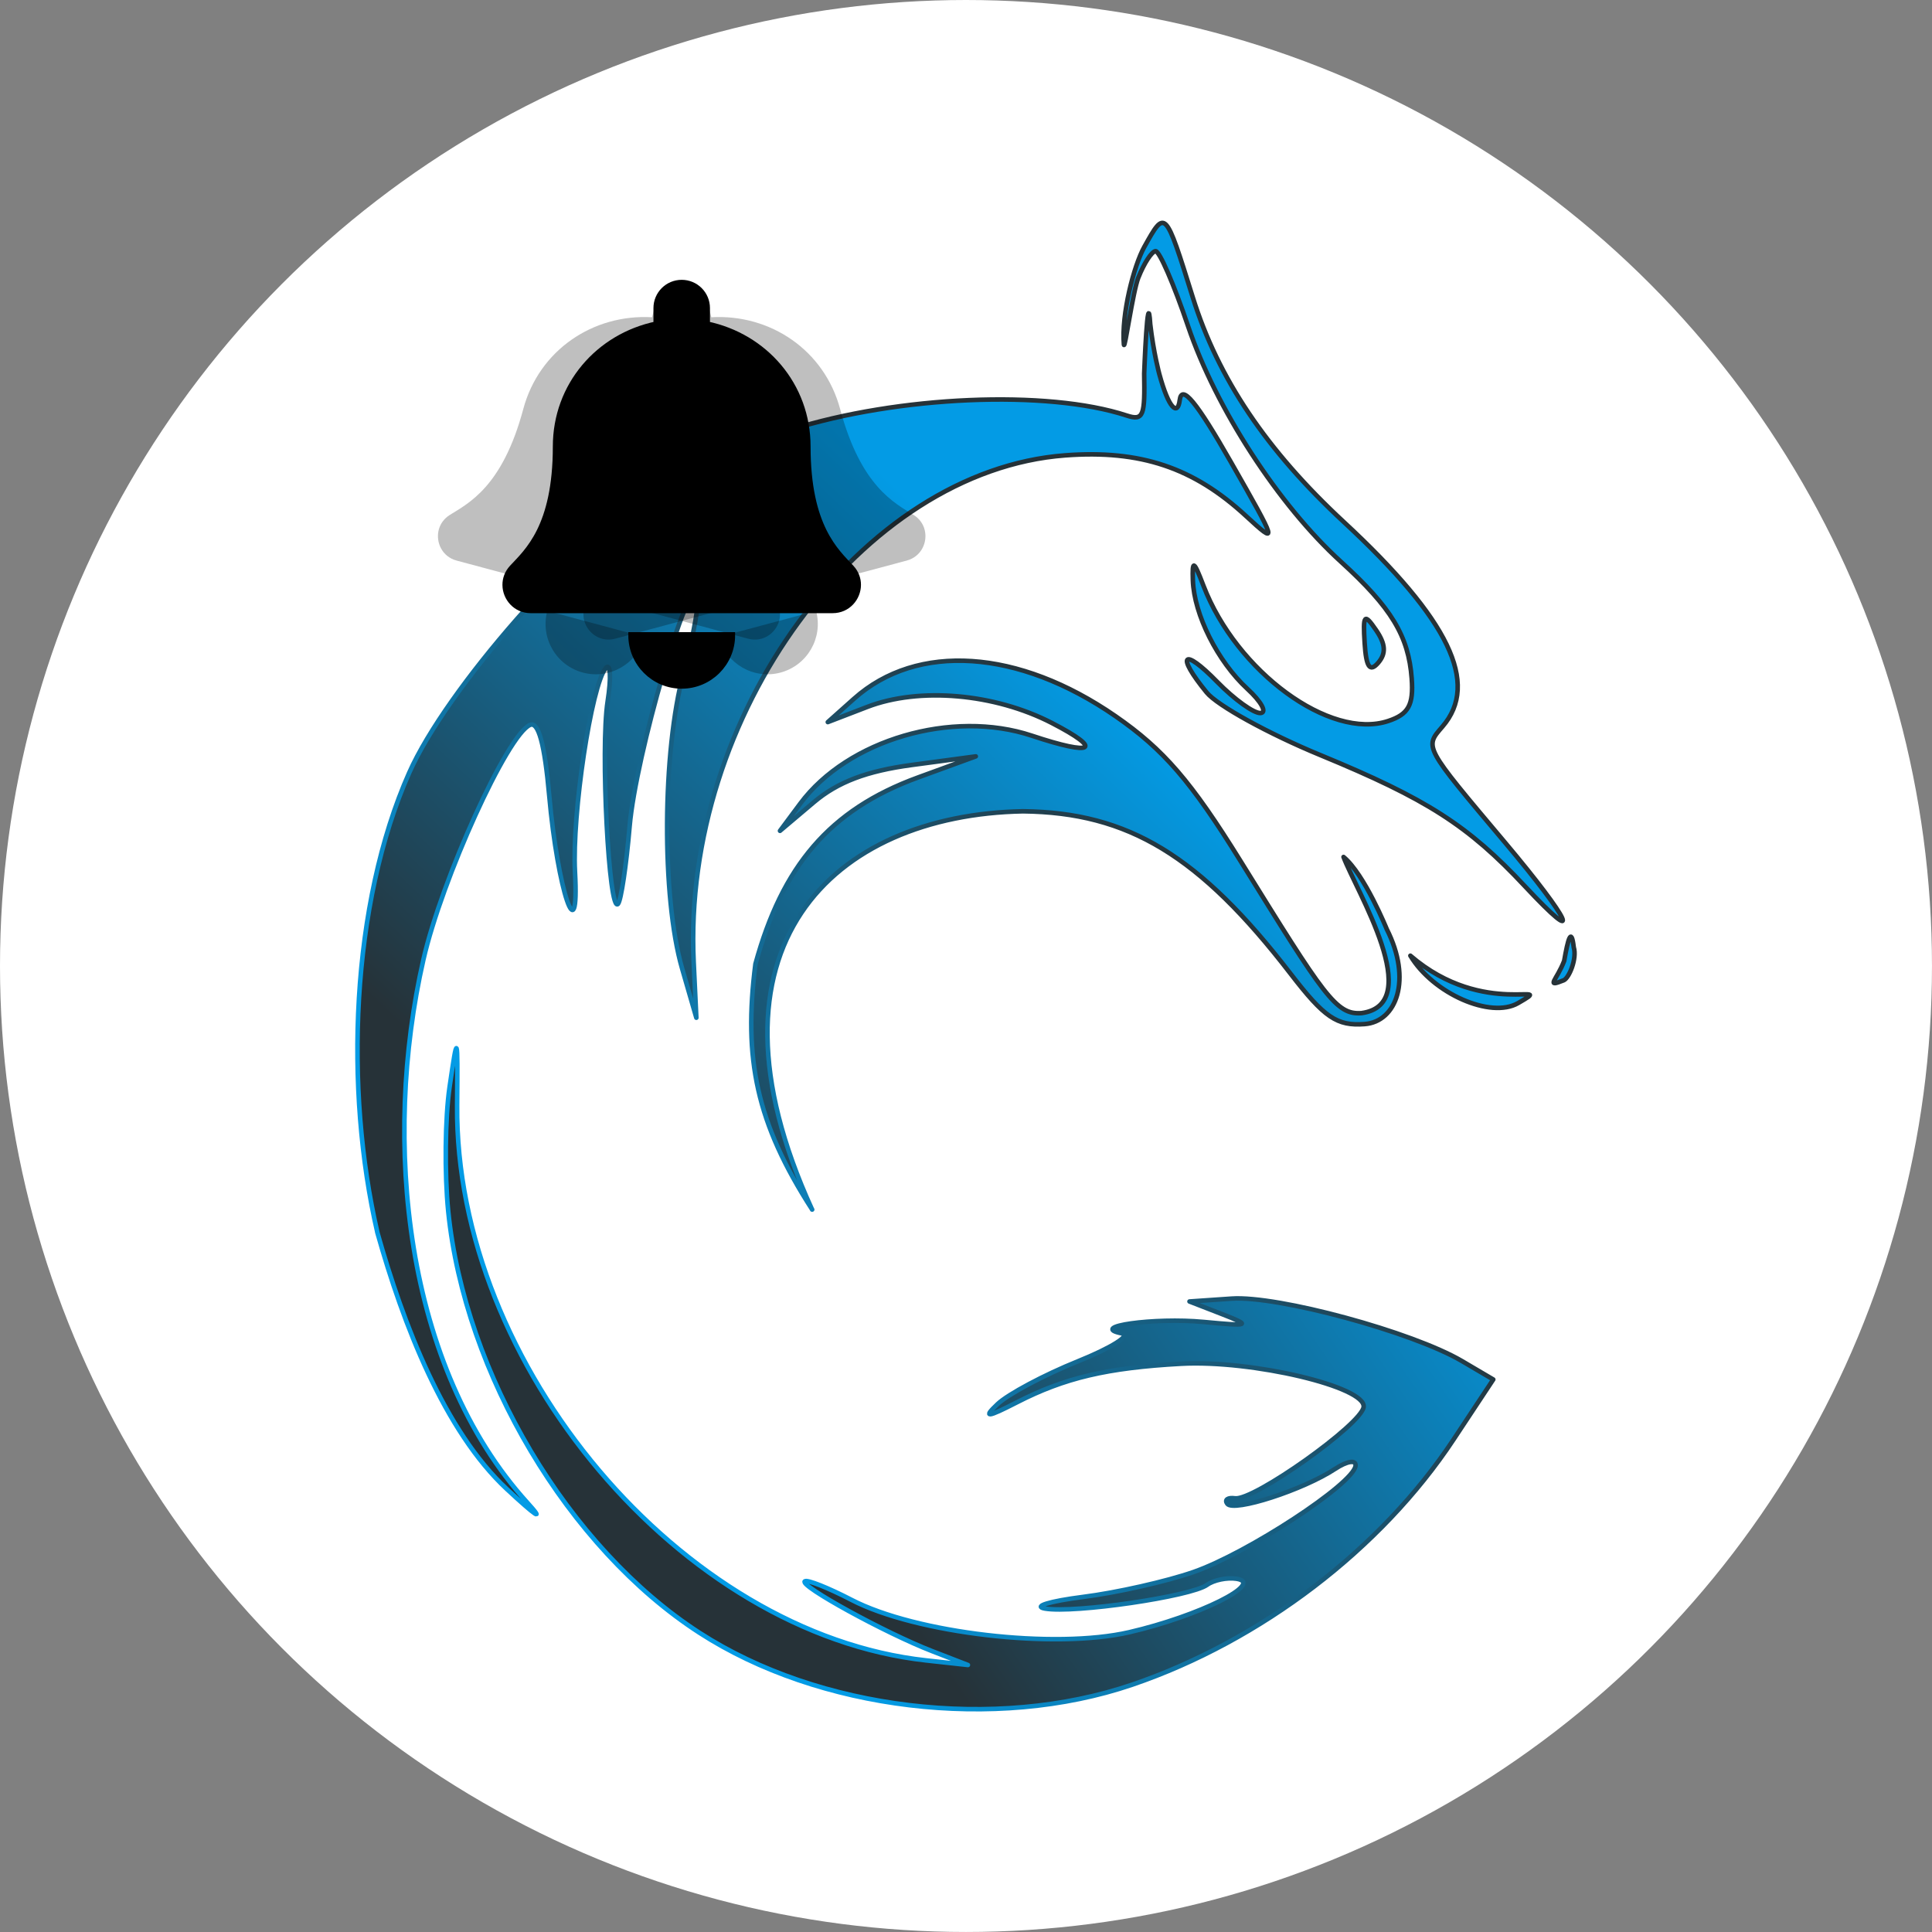 <?xml version="1.0" encoding="UTF-8" standalone="no"?>
<svg
   xmlns:dc="http://purl.org/dc/elements/1.1/"
   xmlns:cc="http://creativecommons.org/ns#"
   xmlns:rdf="http://www.w3.org/1999/02/22-rdf-syntax-ns#"
   xmlns:svg="http://www.w3.org/2000/svg"
   xmlns="http://www.w3.org/2000/svg"
   xmlns:xlink="http://www.w3.org/1999/xlink"
   xmlns:sodipodi="http://sodipodi.sourceforge.net/DTD/sodipodi-0.dtd"
   xmlns:inkscape="http://www.inkscape.org/namespaces/inkscape"
   height="373.542"
   width="373.542"
   version="1.1"
   viewBox="0 0 98.833 98.833"
   id="svg844"
   sodipodi:docname="favicon.svg"
   inkscape:version="0.92.3 (2405546, 2018-03-11)"
   inkscape:export-filename="/home/guilherme/Área de Trabalho/Projetos/Profile/admin/icons/icon-512x512.png"
   inkscape:export-xdpi="131.58357"
   inkscape:export-ydpi="131.58357">
  <rect x="0" y="0" width="98.833" height="98.833" fill="#808080" stroke="none"/>
  <sodipodi:namedview
     pagecolor="#ffffff"
     bordercolor="#666666"
     borderopacity="1"
     objecttolerance="10"
     gridtolerance="10"
     guidetolerance="10"
     inkscape:pageopacity="0"
     inkscape:pageshadow="2"
     inkscape:window-width="1366"
     inkscape:window-height="711"
     id="namedview846"
     showgrid="false"
     inkscape:zoom="0.82440486"
     inkscape:cx="117.16222"
     inkscape:cy="201.67517"
     inkscape:window-x="0"
     inkscape:window-y="0"
     inkscape:window-maximized="1"
     inkscape:current-layer="svg844"
     inkscape:pagecheckerboard="true"
     units="px"
     showguides="false" />
  <defs
     id="defs824">
    <marker
       inkscape:stockid="Arrow1Lstart"
       orient="auto"
       refY="0"
       refX="0"
       id="Arrow1Lstart"
       style="overflow:visible"
       inkscape:isstock="true">
      <path
         id="path1005"
         d="M 0,0 5,-5 -12.5,0 5,5 Z"
         style="fill-rule:evenodd;stroke:#000000;stroke-width:1pt"
         transform="matrix(0.8,0,0,0.8,10,0)"
         inkscape:connector-curvature="0" />
    </marker>
    <marker
       inkscape:stockid="ExperimentalArrow"
       orient="auto-start-reverse"
       refY="3"
       refX="5"
       id="ExperimentalArrow"
       inkscape:isstock="true">
      <path
         id="path1258"
         d="M 10,3 0,6 V 0 Z"
         style="fill:context-stroke"
         inkscape:connector-curvature="0" />
    </marker>
    <style
       type="text/css"
       id="style815">
   @font-face {
    font-family: 'Flotta';
    src: url('../webfonts/FLOTTA.eot');
    src: url('../webfonts/FLOTTA.woff2') format('woff2'),
        url('../webfonts/FLOTTA.woff') format('woff'),
        url('../webfonts/FLOTTA.ttf') format('truetype'),
        url('../webfonts/FLOTTA.svg#FLOTTA') format('svg'),
        url('../webfonts/FLOTTA.eot?#iefix') format('embedded-opentype');
    font-weight: normal;
    font-style: normal;
   }
  </style>
    <linearGradient
       id="blue-blue-gray">
      <stop
         stop-color="#039be5"
         offset="0"
         id="stop817" />
      <stop
         stop-color="#263238"
         offset="1"
         id="stop819" />
    </linearGradient>
    <linearGradient
       id="linearGradient2013"
       x1="39.944"
       xlink:href="#blue-blue-gray"
       gradientUnits="userSpaceOnUse"
       x2="28.286"
       y1="34.289"
       y2="47.166" />
    <linearGradient
       id="linearGradient2359"
       x1="28.839"
       xlink:href="#blue-blue-gray"
       gradientUnits="userSpaceOnUse"
       x2="39.675"
       y1="47.864"
       y2="34.254" />
    <linearGradient
       inkscape:collect="always"
       xlink:href="#blue-blue-gray"
       id="linearGradient869"
       gradientUnits="userSpaceOnUse"
       x1="39.944"
       y1="34.289"
       x2="28.286"
       y2="47.166" />
    <linearGradient
       inkscape:collect="always"
       xlink:href="#blue-blue-gray"
       id="linearGradient871"
       gradientUnits="userSpaceOnUse"
       x1="28.839"
       y1="47.864"
       x2="39.675"
       y2="34.254" />
    <linearGradient
       inkscape:collect="always"
       xlink:href="#blue-blue-gray"
       id="linearGradient873"
       gradientUnits="userSpaceOnUse"
       x1="39.944"
       y1="34.289"
       x2="28.286"
       y2="47.166" />
    <linearGradient
       inkscape:collect="always"
       xlink:href="#blue-blue-gray"
       id="linearGradient875"
       gradientUnits="userSpaceOnUse"
       x1="28.839"
       y1="47.864"
       x2="39.675"
       y2="34.254" />
    <linearGradient
       inkscape:collect="always"
       xlink:href="#blue-blue-gray"
       id="linearGradient877"
       gradientUnits="userSpaceOnUse"
       x1="39.944"
       y1="34.289"
       x2="28.286"
       y2="47.166" />
    <linearGradient
       inkscape:collect="always"
       xlink:href="#blue-blue-gray"
       id="linearGradient879"
       gradientUnits="userSpaceOnUse"
       x1="28.839"
       y1="47.864"
       x2="39.675"
       y2="34.254" />
    <linearGradient
       inkscape:collect="always"
       xlink:href="#blue-blue-gray"
       id="linearGradient881"
       gradientUnits="userSpaceOnUse"
       x1="39.944"
       y1="34.289"
       x2="28.286"
       y2="47.166" />
    <linearGradient
       inkscape:collect="always"
       xlink:href="#blue-blue-gray"
       id="linearGradient883"
       gradientUnits="userSpaceOnUse"
       x1="28.839"
       y1="47.864"
       x2="39.675"
       y2="34.254" />
    <linearGradient
       inkscape:collect="always"
       xlink:href="#blue-blue-gray"
       id="linearGradient847"
       gradientUnits="userSpaceOnUse"
       x1="39.944"
       y1="34.289"
       x2="28.286"
       y2="47.166" />
    <linearGradient
       inkscape:collect="always"
       xlink:href="#blue-blue-gray"
       id="linearGradient849"
       gradientUnits="userSpaceOnUse"
       x1="28.839"
       y1="47.864"
       x2="39.675"
       y2="34.254" />
  </defs>
  <circle
     style="opacity:1;fill:#ffffff;fill-opacity:1;stroke:none;stroke-width:2.441;stroke-linejoin:round;stroke-miterlimit:4;stroke-dasharray:none;stroke-opacity:1"
     id="path939"
     cx="49.416"
     cy="49.416"
     r="49.416" />
  <g
     transform="matrix(0.508,0,0,0.508,-5.236,9.985)"
     id="g834"
     style="opacity:1;fill:url(#linearGradient2013);stroke:url(#linearGradient2359);stroke-width:0.457;stroke-linejoin:round;stroke-miterlimit:4;stroke-dasharray:none;stroke-dashoffset:4.572">
    <g
       id="g1275"
       style="fill:url(#linearGradient847);stroke:url(#linearGradient849);stroke-width:0.457;stroke-linejoin:round;stroke-miterlimit:4;stroke-dasharray:none">
      <g
         style="fill:url(#linearGradient873);stroke:url(#linearGradient875);stroke-width:0.106;stroke-linejoin:round;stroke-miterlimit:4;stroke-dasharray:none;stroke-dashoffset:1.06"
         id="g828"
         transform="matrix(0.588,-4.271,-4.271,-0.588,227.44,205.14)">
        <path
           style="fill:url(#linearGradient869);stroke:url(#linearGradient871);stroke-width:0.106;stroke-linejoin:round;stroke-miterlimit:4;stroke-dasharray:none;stroke-dashoffset:1.06"
           inkscape:connector-curvature="0"
           id="path826"
           d="M 18.187,42.775 C 14.476,41.877 10.778,38.922 9.233,35.62 7.824,32.608 7.896,28.454 9.41,25.439 10.835,22.602 13.339,20.114 16.104,18.786 l 1.518,-0.729 0.326,0.782 c 0.516,1.237 0.933,4.471 0.712,5.53 l -0.201,0.966 -0.189,-0.794 c -0.172,-0.722 -0.194,-0.686 -0.239,0.397 -0.049,1.163 -0.481,2.687 -0.526,1.852 -0.012,-0.218 -0.366,0.204 -0.787,0.939 -0.421,0.735 -0.981,1.509 -1.244,1.72 -0.372,0.299 -0.349,0.201 0.101,-0.441 0.72,-1.028 1.086,-1.976 1.416,-3.673 0.318,-1.633 0.055,-4.366 -0.42,-4.366 -0.412,0 -2.521,2.246 -2.521,2.684 0,0.173 -0.068,0.246 -0.152,0.163 -0.178,-0.178 0.564,-1.715 1.151,-2.384 0.223,-0.255 0.284,-0.463 0.134,-0.463 -0.43,0 -2.363,2.22 -2.972,3.413 -0.304,0.597 -0.722,1.71 -0.927,2.474 -0.206,0.764 -0.382,1.143 -0.391,0.842 -0.022,-0.692 0.745,-3.339 1.065,-3.673 0.132,-0.138 0.238,-0.436 0.235,-0.661 -0.01,-0.677 -0.985,0.751 -1.579,2.312 -0.636,1.672 -0.704,4.933 -0.136,6.528 0.205,0.577 0.332,1.09 0.281,1.141 -0.119,0.119 -0.942,-2.033 -1.21,-3.167 l -0.207,-0.874 -0.027,0.979 c -0.159,5.748 5.324,11.847 11.35,12.623 1.682,0.217 1.691,0.222 0.397,0.233 -0.728,0.006 -2.021,-0.158 -2.875,-0.364 z" />
      </g>
      <g
         style="fill:url(#linearGradient881);stroke:url(#linearGradient883);stroke-width:0.108;stroke-linejoin:round;stroke-miterlimit:4;stroke-dasharray:none;stroke-dashoffset:1.077"
         id="g832"
         transform="matrix(-0.314,-4.233,-4.233,0.314,245.2,175.22)">
        <path
           style="fill:url(#linearGradient877);stroke:url(#linearGradient879);stroke-width:0.108;stroke-linejoin:round;stroke-miterlimit:4;stroke-dasharray:none;stroke-dashoffset:1.077"
           inkscape:connector-curvature="0"
           id="path830"
           d="m 20.065,45.028 c -2.245,-0.456 -4.82,-1.24 -6.306,-2.615 -0.693,-0.641 -0.855,-0.85 -0.362,-0.465 3.431,2.677 8.814,2.806 13.033,1.51 1.878,-0.577 5.184,-2.385 5.368,-2.937 0.068,-0.204 -0.482,-0.31 -1.708,-0.328 -2.254,-0.033 -3.816,-0.436 -1.846,-0.476 1.371,-0.028 4.384,-0.714 4.767,-1.085 0.127,-0.123 -0.23,-0.117 -0.794,0.014 -1.098,0.255 -5.043,0.344 -4.808,0.109 0.078,-0.078 0.895,-0.263 1.817,-0.411 1.673,-0.269 5.887,-1.845 5.383,-2.013 -0.146,-0.049 -0.975,0.161 -1.841,0.466 -1.827,0.644 -5.282,0.918 -6.999,0.556 l -1.191,-0.251 1.323,-0.035 c 5.853,-0.157 11.333,-4.836 11.335,-9.68 0.001,-1.788 -0.513,-3.013 -1.75,-4.168 -0.76,-0.71 -0.716,-0.701 1.302,0.261 1.489,0.71 1.935,1.026 1.553,1.102 -0.374,0.074 -0.192,0.274 0.655,0.437 0,0 0.516,0.1 1.195,0.127 0.99,-0.012 -1.158,0.23 -1.158,0.23 -0.988,0.056 -1.126,0.092 -0.962,0.489 0.755,1.829 0.867,5.372 0.252,7.979 -0.22,0.932 -0.778,2.421 -1.241,3.307 -1.028,1.968 -4.291,5.29 -6.203,6.314 -3.013,1.614 -7.381,2.092 -10.817,1.561 z M 19.836,34.7 c 6.449,2.397 9.302,-1.21 9.053,-5.689 -0.212,-2.491 -1.359,-4.1 -4.311,-6.044 -1.1,-0.724 -1.323,-1.005 -1.323,-1.665 0,-0.76 0.971,-1.206 2.208,-0.69 0,0 1.336,0.429 1.783,0.896 -0.806,-0.234 -3.627,-1.706 -3.726,-0.152 0,0.606 0.462,0.849 3.805,2.593 1.981,1.034 2.78,1.626 3.653,2.708 1.757,2.178 2.095,4.56 0.871,6.155 l -0.507,0.661 0.29,-0.961 c 0.383,-1.267 0.096,-3.035 -0.704,-4.338 -0.728,-1.185 -0.863,-0.934 -0.266,0.495 0.768,1.838 0.227,4.364 -1.198,5.597 l -0.611,0.529 0.618,-0.852 c 0.436,-0.601 0.645,-1.303 0.709,-2.381 l 0.091,-1.53 -0.397,1.403 c -0.613,2.165 -1.869,3.369 -4.128,4.175 -2.223,0.453 -3.758,0.259 -5.91,-0.912 z m 21.478,-9.355 c 0.327,-0.158 0.595,-0.362 0.595,-0.453 0,-0.091 -0.822,-0.377 -1.827,-0.636 -1.997,-0.514 -4.398,-1.83 -5.846,-3.204 -1.174,-1.113 -1.875,-1.47 -2.888,-1.47 -0.629,0 -0.841,0.139 -0.964,0.631 -0.354,1.409 1.433,3.503 3.525,4.133 0.619,0.186 0.64,0.221 0.146,0.241 -0.812,0.032 -1.962,-0.443 -2.663,-1.099 -0.327,-0.307 -0.595,-0.428 -0.595,-0.27 0,0.158 0.366,0.595 0.814,0.972 0.889,0.748 0.723,0.938 -0.233,0.268 -0.327,-0.229 -1.084,-1.39 -1.681,-2.58 -1.226,-2.443 -1.925,-3.374 -3.462,-4.61 -1.607,-1.293 -0.904,-1.033 1.074,0.397 2.433,1.759 2.384,1.737 2.849,1.272 0.958,-0.958 2.519,-0.343 5.011,1.975 1.835,1.707 3.62,2.724 5.584,3.181 2.138,0.498 2.132,0.493 1.277,1.057 -0.43,0.283 -1.558,0.664 -2.276,0.655 -0.146,-0.009 1.234,-0.302 1.561,-0.46 z m -9.537,-4.996 c 0.209,-0.209 0.43,-0.212 0.781,-0.008 0.428,0.249 0.392,0.285 -0.292,0.292 -0.569,0.006 -0.701,-0.071 -0.489,-0.284 z m -8.296,-2.712 c 0.497,-1.029 -0.329,0.822 1.312,2.463 -0.94,-0.472 -1.636,-1.792 -1.312,-2.463 z m 0.459,-1.118 c 0.043,-0.136 0.495,-0.361 0.766,-0.299 0.5,0.021 0.192,0.124 -0.305,0.25 -0.446,0.209 -0.604,0.5 -0.46,0.048 z"
           sodipodi:nodetypes="ccccscsccccsccccccscccccccccccccsccccccccccccccccccccsccscsccsccccccccccccccccccccccccc" />
      </g>
    </g>
  </g>
  <path
     inkscape:transform-center-x="-4.4357763"
     inkscape:transform-center-y="10.657766"
     id="path928"
     d="m 39.928,34.406 c 1.373,-0.368 2.188,-1.78 1.82,-3.153 l -4.972,1.332 c 0.368,1.374 1.78,2.189 3.152,1.821 z m 6.812,-8.061 c -0.967,-0.606 -2.697,-1.443 -3.762,-5.418 -0.809,-3.02 -3.574,-4.87 -6.588,-4.698 l -0.217,-0.81 c -0.184,-0.687 -0.89,-1.094 -1.576,-0.911 -0.686,0.184 -1.094,0.89 -0.91,1.577 l 0.217,0.81 c -2.696,1.358 -4.165,4.343 -3.356,7.362 1.065,3.976 -0.014,5.566 -0.549,6.574 -0.166,0.313 -0.189,0.64 -0.109,0.933 0.175,0.636 0.838,1.108 1.581,0.909 l 14.915,-3.997 c 0.743,-0.199 1.081,-0.939 0.914,-1.578 -0.077,-0.294 -0.26,-0.566 -0.561,-0.754 z"
     inkscape:connector-curvature="0"
     style="opacity:0.25;fill:#000000;fill-opacity:1;stroke:none;stroke-width:0.317;stroke-miterlimit:4;stroke-dasharray:none" />
  <path
     style="opacity:0.25;fill:#000000;fill-opacity:1;stroke:none;stroke-width:0.317;stroke-miterlimit:4;stroke-dasharray:none"
     inkscape:connector-curvature="0"
     d="m 29.817,34.406 c 1.373,0.368 2.784,-0.447 3.152,-1.821 l -4.972,-1.332 c -0.368,1.374 0.447,2.786 1.82,3.153 z m 9.93,-3.575 c -0.535,-1.008 -1.614,-2.598 -0.549,-6.574 0.809,-3.02 -0.66,-6.004 -3.356,-7.362 l 0.217,-0.81 c 0.184,-0.687 -0.223,-1.393 -0.91,-1.577 -0.686,-0.184 -1.392,0.224 -1.576,0.911 l -0.217,0.81 c -3.014,-0.172 -5.779,1.678 -6.588,4.698 -1.065,3.976 -2.795,4.813 -3.762,5.418 -0.3,0.188 -0.484,0.46 -0.561,0.754 -0.166,0.638 0.171,1.379 0.914,1.578 l 14.915,3.997 c 0.743,0.199 1.406,-0.273 1.581,-0.909 0.081,-0.293 0.058,-0.621 -0.109,-0.933 z"
     id="path930"
     inkscape:transform-center-y="10.657766"
     inkscape:transform-center-x="4.4356751" />
  <path
     id="path80"
     d="m 34.873,35.072 c 1.421,0 2.574,-1.153 2.574,-2.575 h -5.147 c 0,1.422 1.153,2.575 2.574,2.575 z m 8.666,-6.023 c -0.777,-0.835 -2.232,-2.092 -2.232,-6.208 0,-3.126 -2.192,-5.629 -5.147,-6.243 V 15.76 c 0,-0.711 -0.576,-1.287 -1.287,-1.287 -0.711,0 -1.287,0.577 -1.287,1.287 v 0.838 c -2.956,0.614 -5.147,3.116 -5.147,6.243 0,4.116 -1.454,5.372 -2.232,6.208 -0.241,0.26 -0.348,0.57 -0.346,0.873 0.004,0.66 0.522,1.287 1.291,1.287 h 15.442 c 0.769,0 1.287,-0.628 1.291,-1.287 0.002,-0.304 -0.105,-0.614 -0.346,-0.873 z"
     inkscape:connector-curvature="0"
     style="fill:#000000;stroke:#000000;stroke-width:0.317;stroke-miterlimit:4;stroke-dasharray:none" />
</svg>
